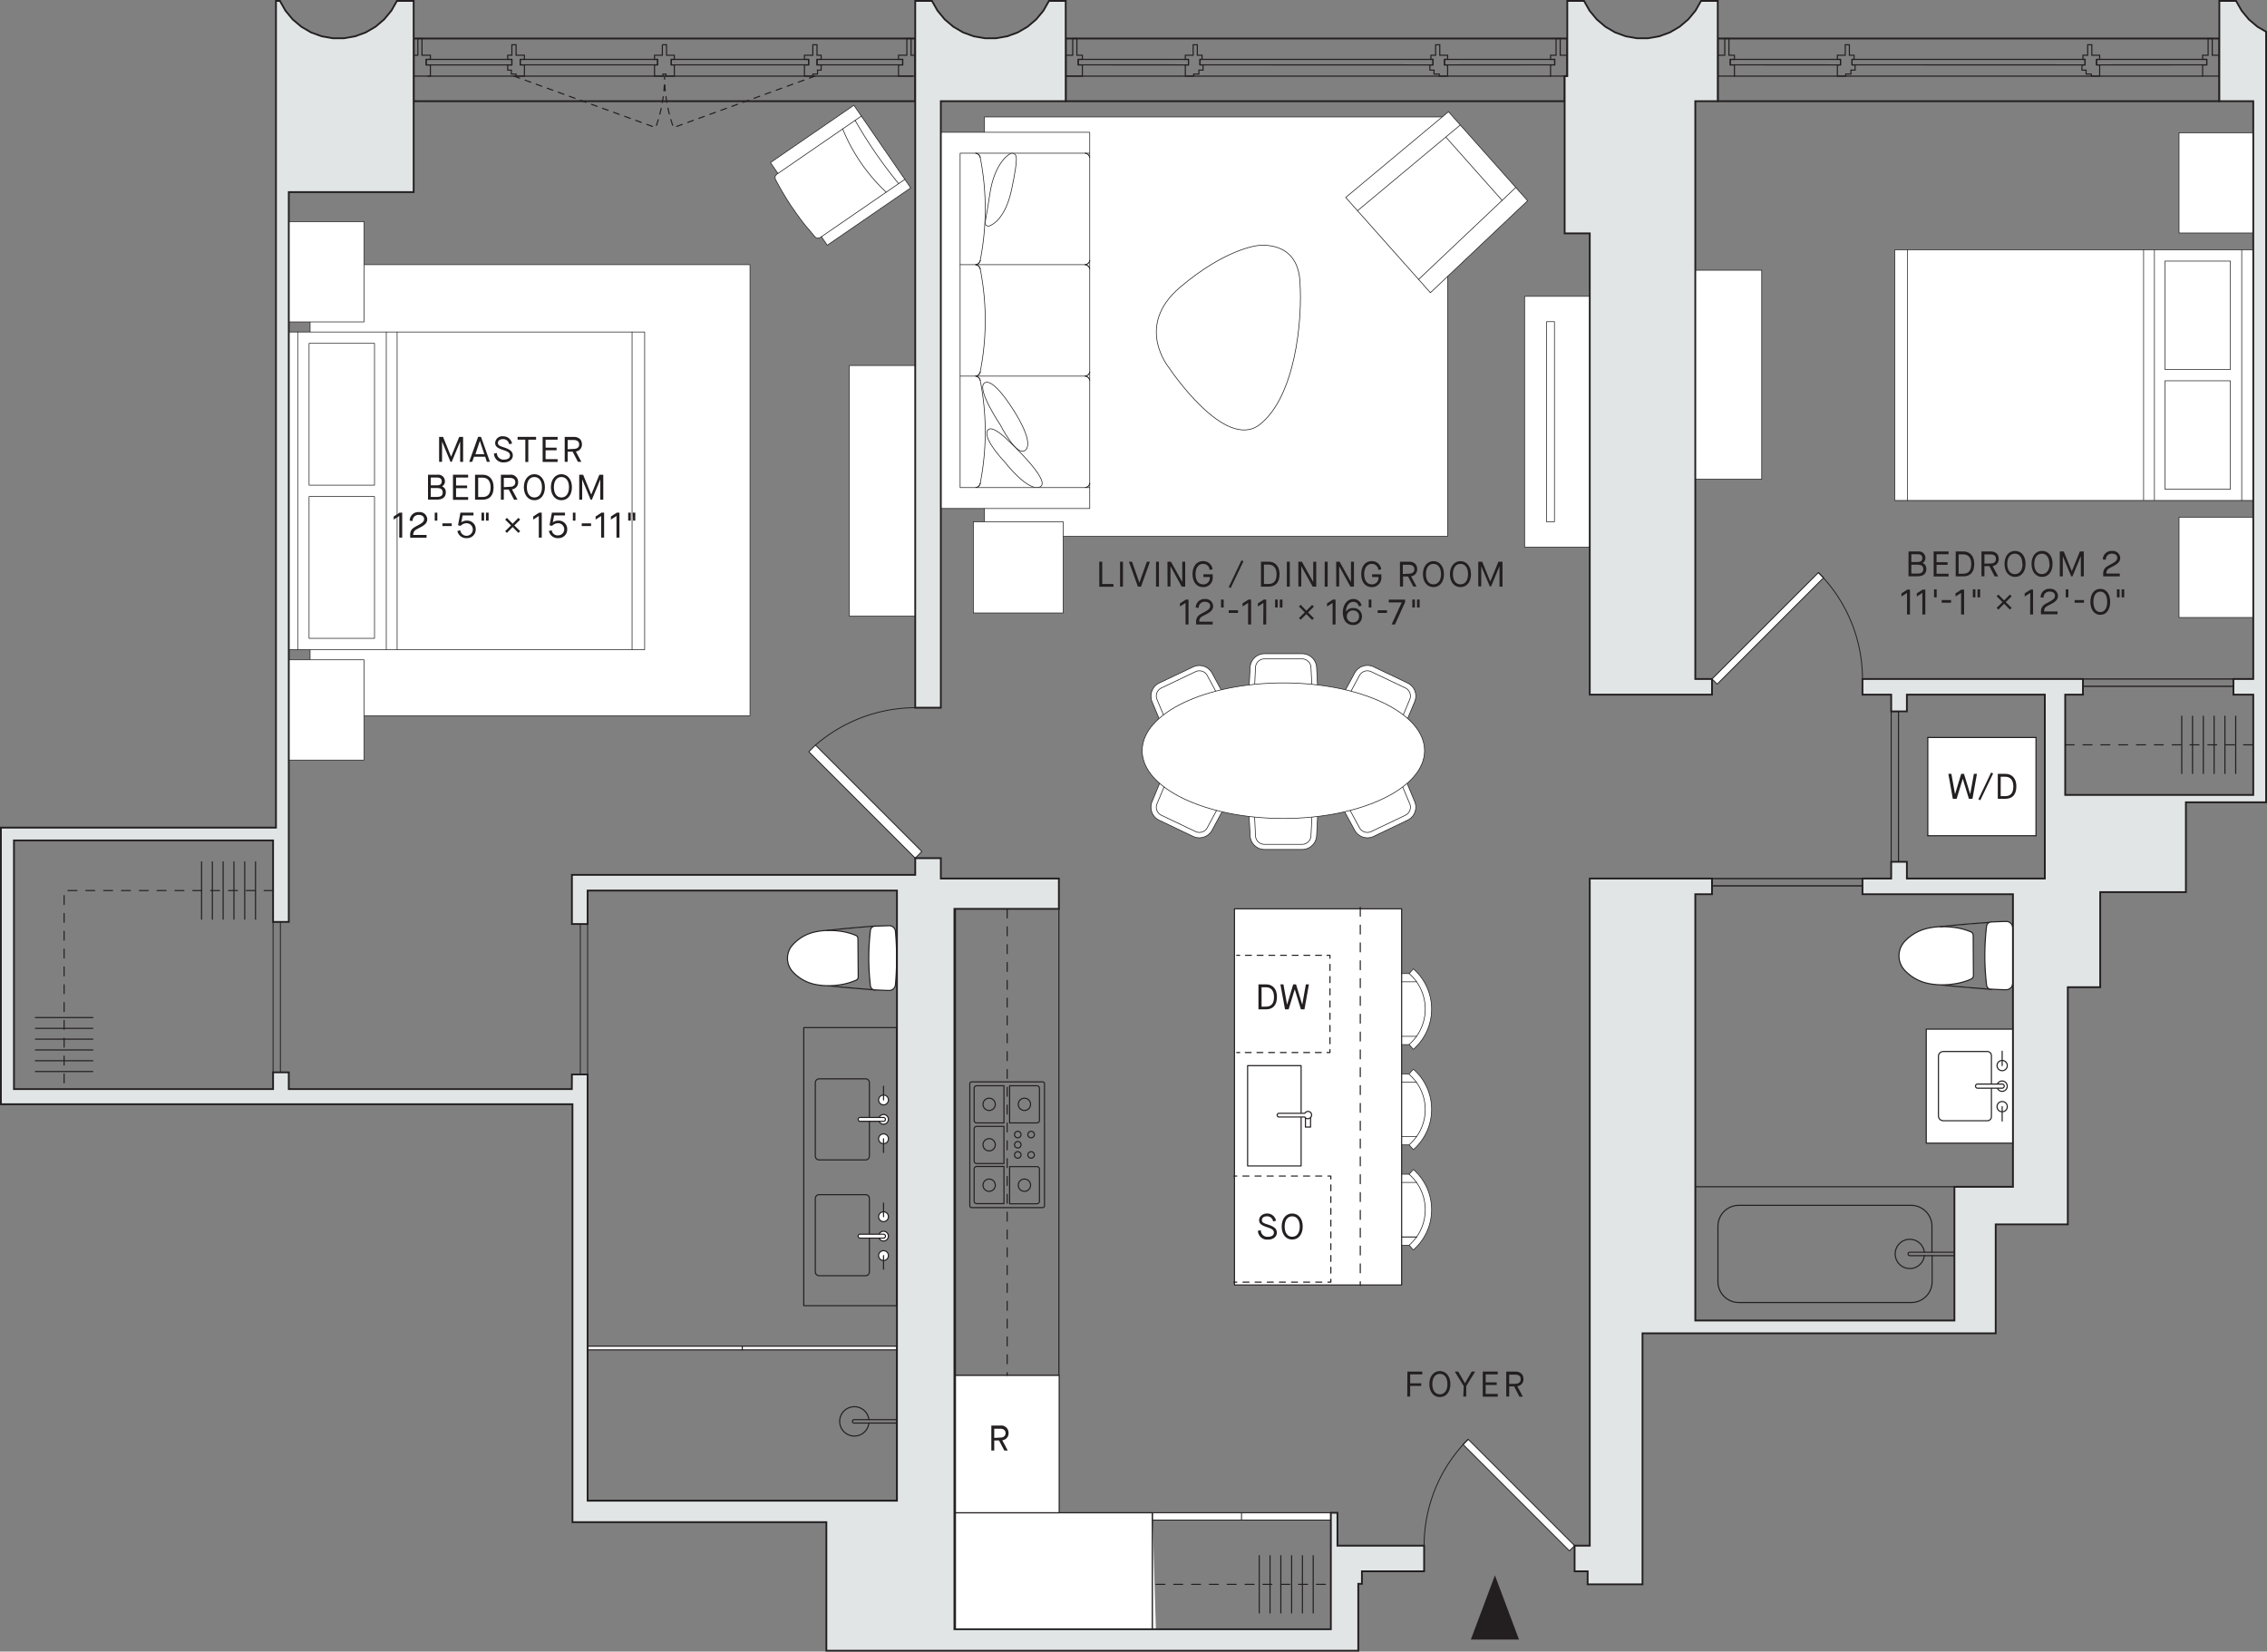 <svg xmlns="http://www.w3.org/2000/svg" viewBox="0 0 508.47 370.48"><rect x="0" y="0" width="508.47" height="370.48" fill="#808080" stroke="none"/><defs><style>.cls-1,.cls-11,.cls-13,.cls-14,.cls-15,.cls-16,.cls-17,.cls-4,.cls-7,.cls-8,.cls-9{fill:none;}.cls-1,.cls-10,.cls-11,.cls-12,.cls-13,.cls-14,.cls-15,.cls-16,.cls-17,.cls-18,.cls-2,.cls-3,.cls-4,.cls-6,.cls-7,.cls-8,.cls-9{stroke:#231f20;}.cls-1,.cls-10,.cls-11,.cls-12,.cls-13,.cls-14,.cls-15,.cls-16,.cls-17,.cls-2,.cls-3,.cls-4,.cls-7,.cls-8{stroke-linecap:round;stroke-linejoin:round;}.cls-1,.cls-12,.cls-13,.cls-14,.cls-15,.cls-16,.cls-17,.cls-8,.cls-9{stroke-width:0.25px;}.cls-1{stroke-dasharray:1.32 1.32;}.cls-10,.cls-12,.cls-2,.cls-3,.cls-5,.cls-6{fill:#fff;}.cls-2{stroke-width:0.15px;}.cls-3,.cls-4,.cls-6{stroke-width:0.15px;}.cls-18,.cls-6,.cls-9{stroke-miterlimit:10;}.cls-18,.cls-7{stroke-width:0.4px;}.cls-10,.cls-11{stroke-width:0.2px;}.cls-13{stroke-dasharray:2 2;}.cls-14{stroke-dasharray:1.31 1.31;}.cls-15{stroke-dasharray:1.37 1.37;}.cls-16{stroke-dasharray:1.36 1.36;}.cls-17{stroke-dasharray:1.32 1.32;}.cls-18{fill:#e1e5e5;}.cls-19{fill:#231f20;}</style></defs><title>Asset 3</title><g id="Layer_2" data-name="Layer 2"><g id="Unit25-33B_Rest"><g id="LWPOLYLINE"><path class="cls-1" d="M182.78,17.08,151.06,28.62a33.92,33.92,0,0,1-2-11.54,33.69,33.69,0,0,1-2,11.54L115.28,17.08"/></g><g id="LWPOLYLINE-2" data-name="LWPOLYLINE"><rect class="cls-2" x="69.55" y="59.37" width="98.67" height="101.18"/></g><g id="LWPOLYLINE-3" data-name="LWPOLYLINE"><rect class="cls-2" x="220.82" y="26.23" width="103.87" height="94.1"/></g><g id="LWPOLYLINE-4" data-name="LWPOLYLINE"><polygon class="cls-3" points="185.55 55.01 184.24 53.1 183.93 53.31 183.37 53.45 182.84 53.2 181.6 51.7 180.58 50.5 179.74 49.42 178.67 47.96 177.73 46.6 177.34 46.05 177.06 45.6 176.69 45.02 176.28 44.37 175.35 42.82 174.52 41.35 173.89 40.17 173.84 39.59 174.17 39.12 174.48 38.91 172.81 36.47 191.52 23.61 204.27 42.15 185.55 55.01"/></g><g id="LINE"><line class="cls-4" x1="193.19" y1="26.04" x2="174.49" y2="38.91"/></g><g id="LINE-2" data-name="LINE"><line class="cls-4" x1="184.24" y1="53.1" x2="202.95" y2="40.23"/></g><g id="ARC"><path class="cls-4" d="M189,28.91a40.2,40.2,0,0,0,9.76,14.19"/></g><g id="ARC-2" data-name="ARC"><path class="cls-4" d="M191.8,27a101.53,101.53,0,0,0,9.76,14.2"/></g><g id="LWPOLYLINE-5" data-name="LWPOLYLINE"><rect class="cls-3" x="190.51" y="81.98" width="15" height="56.25"/></g><g id="LWPOLYLINE-6" data-name="LWPOLYLINE"><rect class="cls-3" x="380.14" y="60.62" width="15" height="46.87"/></g><g id="LWPOLYLINE-7" data-name="LWPOLYLINE"><path class="cls-3" d="M317,262.33a12.7,12.7,0,0,1,1.16,1.16,12,12,0,0,1-1.16,16.9l-.93-1.07h-10.9V263.39h10.9Z"/></g><g id="LWPOLYLINE-8" data-name="LWPOLYLINE"><path class="cls-3" d="M317,239.83a12.7,12.7,0,0,1,1.16,1.16,12,12,0,0,1-1.16,16.9l-.93-1.07h-10.9V240.89h10.9Z"/></g><g id="LWPOLYLINE-9" data-name="LWPOLYLINE"><path class="cls-3" d="M317,235.39a12,12,0,0,0,1.16-16.9,12.7,12.7,0,0,0-1.16-1.16l-.93,1.06h-10.9v15.93h10.9Z"/></g><g id="LWPOLYLINE-10" data-name="LWPOLYLINE"><rect class="cls-3" x="341.95" y="66.48" width="15" height="56.25"/></g><rect class="cls-5" x="432.39" y="165.43" width="24.28" height="22.03"/><g id="LWPOLYLINE-11" data-name="LWPOLYLINE"><line class="cls-4" x1="317.74" y1="265.24" x2="305.16" y2="265.24"/></g><g id="LWPOLYLINE-12" data-name="LWPOLYLINE"><line class="cls-4" x1="317.74" y1="277.47" x2="305.16" y2="277.47"/></g><g id="LWPOLYLINE-13" data-name="LWPOLYLINE"><path class="cls-4" d="M316.06,279.32a10.56,10.56,0,0,0,1-14.9,10,10,0,0,0-1-1"/></g><g id="LWPOLYLINE-14" data-name="LWPOLYLINE"><line class="cls-4" x1="317.74" y1="242.74" x2="305.16" y2="242.74"/></g><g id="LWPOLYLINE-15" data-name="LWPOLYLINE"><line class="cls-4" x1="317.74" y1="254.97" x2="305.16" y2="254.97"/></g><g id="LWPOLYLINE-16" data-name="LWPOLYLINE"><line class="cls-4" x1="317.74" y1="232.47" x2="305.16" y2="232.47"/></g><g id="LWPOLYLINE-17" data-name="LWPOLYLINE"><line class="cls-4" x1="317.74" y1="220.24" x2="305.16" y2="220.24"/></g><g id="LWPOLYLINE-18" data-name="LWPOLYLINE"><path class="cls-4" d="M316.06,218.39a10,10,0,0,1,1,1,10.56,10.56,0,0,1-1,14.9"/></g><g id="LWPOLYLINE-19" data-name="LWPOLYLINE"><line class="cls-4" x1="317.74" y1="277.47" x2="305.16" y2="277.47"/></g><g id="LWPOLYLINE-20" data-name="LWPOLYLINE"><path class="cls-4" d="M316.06,241a11,11,0,0,1,1,1,10.42,10.42,0,0,1-1,14.78"/></g><rect class="cls-3" x="210.67" y="29.68" width="33.75" height="84.38"/><g id="LINE-3" data-name="LINE"><line class="cls-4" x1="215.36" y1="84.37" x2="243.44" y2="84.37"/></g><g id="LWPOLYLINE-21" data-name="LWPOLYLINE"><polyline class="cls-4" points="244.42 34.37 215.35 34.37 215.35 109.37 244.42 109.37"/></g><g id="ARC-3" data-name="ARC"><path class="cls-4" d="M219.85,108.43a59.62,59.62,0,0,0,0-23.13"/></g><g id="ARC-4" data-name="ARC"><path class="cls-4" d="M219.85,85.3a1.22,1.22,0,0,0-1-.93"/></g><g id="ARC-5" data-name="ARC"><path class="cls-4" d="M218.87,109.37a1.24,1.24,0,0,0,1-.94"/></g><g id="ARC-6" data-name="ARC"><path class="cls-4" d="M218.87,84.37a1.24,1.24,0,0,0,1-.94"/></g><g id="ARC-7" data-name="ARC"><path class="cls-4" d="M219.85,35.3a1.22,1.22,0,0,0-1-.93"/></g><g id="ARC-8" data-name="ARC"><path class="cls-4" d="M244.42,85.3a1.22,1.22,0,0,0-1-.93"/></g><g id="ARC-9" data-name="ARC"><path class="cls-4" d="M243.44,84.37a1.24,1.24,0,0,0,1-.94"/></g><g id="ARC-10" data-name="ARC"><path class="cls-4" d="M243.44,109.37a1.24,1.24,0,0,0,1-.94"/></g><g id="ARC-11" data-name="ARC"><path class="cls-4" d="M244.42,35.3a1.22,1.22,0,0,0-1-.93"/></g><g id="LINE-4" data-name="LINE"><line class="cls-4" x1="215.36" y1="59.37" x2="243.44" y2="59.37"/></g><g id="ARC-12" data-name="ARC"><path class="cls-4" d="M219.85,58.43a59.62,59.62,0,0,0,0-23.13"/></g><g id="ARC-13" data-name="ARC"><path class="cls-4" d="M218.87,59.37a1.24,1.24,0,0,0,1-.94"/></g><g id="ARC-14" data-name="ARC"><path class="cls-4" d="M219.85,60.3a1.22,1.22,0,0,0-1-.93"/></g><g id="ARC-15" data-name="ARC"><path class="cls-4" d="M243.44,59.37a1.24,1.24,0,0,0,1-.94"/></g><g id="ARC-16" data-name="ARC"><path class="cls-4" d="M244.42,60.3a1.22,1.22,0,0,0-1-.93"/></g><g id="ARC-17" data-name="ARC"><path class="cls-4" d="M219.85,83.43a59.62,59.62,0,0,0,0-23.13"/></g><g id="ARC-18" data-name="ARC"><path class="cls-4" d="M219.85,85.3a1.22,1.22,0,0,0-1-.93"/></g><g id="ARC-19" data-name="ARC"><path class="cls-4" d="M218.87,109.37a1.24,1.24,0,0,0,1-.94"/></g><g id="ARC-20" data-name="ARC"><path class="cls-4" d="M218.87,84.37a1.24,1.24,0,0,0,1-.94"/></g><g id="ARC-21" data-name="ARC"><path class="cls-4" d="M219.85,35.3a1.22,1.22,0,0,0-1-.93"/></g><g id="ARC-22" data-name="ARC"><path class="cls-4" d="M244.42,85.3a1.22,1.22,0,0,0-1-.93"/></g><g id="ARC-23" data-name="ARC"><path class="cls-4" d="M243.44,84.37a1.24,1.24,0,0,0,1-.94"/></g><g id="ARC-24" data-name="ARC"><path class="cls-4" d="M243.44,109.37a1.24,1.24,0,0,0,1-.94"/></g><g id="ARC-25" data-name="ARC"><path class="cls-4" d="M244.42,35.3a1.22,1.22,0,0,0-1-.93"/></g><g id="ARC-26" data-name="ARC"><path class="cls-4" d="M218.87,59.37a1.24,1.24,0,0,0,1-.94"/></g><g id="ARC-27" data-name="ARC"><path class="cls-4" d="M219.85,60.3a1.22,1.22,0,0,0-1-.93"/></g><g id="ARC-28" data-name="ARC"><path class="cls-4" d="M243.44,59.37a1.24,1.24,0,0,0,1-.94"/></g><g id="ARC-29" data-name="ARC"><path class="cls-4" d="M244.42,60.3a1.22,1.22,0,0,0-1-.93"/></g><path class="cls-6" d="M225.36,103.64s5.28,6.86,7.94,5.56-7.24-10.45-7.24-10.45-3.9-4-4.65-2S225.36,103.64,225.36,103.64Z"/><path class="cls-6" d="M227.11,91.67s-4.37-7.08-6.29-5.77,3.56,9.44,3.56,9.44,3.83,7.58,5.71,5.54S227.11,91.67,227.11,91.67Z"/><path class="cls-6" d="M221.72,50.74s3.62-.74,5.2-8.34,1.11-7.67.31-8S223,36.64,222,43.59,220.46,50.43,221.72,50.74Z"/><rect class="cls-3" x="325.33" y="93.73" width="44.9" height="1.76" transform="translate(442.38 -253.17) rotate(90)"/><g id="LWPOLYLINE-22" data-name="LWPOLYLINE"><rect class="cls-3" x="63.96" y="74.48" width="80.63" height="71.25"/></g><g id="LWPOLYLINE-23" data-name="LWPOLYLINE"><rect class="cls-4" x="69.32" y="111.38" width="14.68" height="31.81"/></g><g id="LINE-5" data-name="LINE"><line class="cls-4" x1="66.77" y1="74.48" x2="66.77" y2="145.73"/></g><g id="LINE-6" data-name="LINE"><line class="cls-4" x1="141.77" y1="74.48" x2="141.77" y2="145.73"/></g><g id="LWPOLYLINE-24" data-name="LWPOLYLINE"><rect class="cls-4" x="69.32" y="77.02" width="14.68" height="31.81"/></g><g id="LWPOLYLINE-25" data-name="LWPOLYLINE"><rect class="cls-3" x="488.74" y="29.77" width="16.88" height="22.5"/></g><g id="LWPOLYLINE-26" data-name="LWPOLYLINE"><rect class="cls-3" x="488.74" y="116.02" width="16.88" height="22.5"/></g><g id="LWPOLYLINE-27" data-name="LWPOLYLINE"><rect class="cls-3" x="424.99" y="56.02" width="80.63" height="56.25"/></g><g id="LINE-7" data-name="LINE"><line class="cls-4" x1="502.8" y1="56.02" x2="502.8" y2="112.27"/></g><g id="LINE-8" data-name="LINE"><line class="cls-4" x1="427.8" y1="56.02" x2="427.8" y2="112.27"/></g><g id="LWPOLYLINE-28" data-name="LWPOLYLINE"><rect class="cls-4" x="485.58" y="85.42" width="14.68" height="24.31"/></g><g id="LWPOLYLINE-29" data-name="LWPOLYLINE"><rect class="cls-4" x="485.58" y="58.57" width="14.68" height="24.31"/></g><g id="LWPOLYLINE-30" data-name="LWPOLYLINE"><rect class="cls-3" x="218.31" y="117.04" width="20.15" height="20.46"/></g><line class="cls-4" x1="86.64" y1="145.73" x2="86.64" y2="74.48"/><line class="cls-4" x1="89.07" y1="145.73" x2="89.07" y2="74.48"/><g id="LWPOLYLINE-31" data-name="LWPOLYLINE"><rect class="cls-3" x="64.77" y="49.71" width="16.88" height="22.5"/></g><g id="LWPOLYLINE-32" data-name="LWPOLYLINE"><rect class="cls-3" x="64.77" y="148" width="16.88" height="22.5"/></g><g id="LWPOLYLINE-33" data-name="LWPOLYLINE"><path class="cls-3" d="M315.36,175.15l-13.92,6.65,2.4,4.43a3.26,3.26,0,0,0,4.26,1.39l7.61-3.64a3.24,3.24,0,0,0,1.59-4.18Z"/></g><g id="LWPOLYLINE-34" data-name="LWPOLYLINE"><path class="cls-3" d="M295.56,182.47H280.14l.25,5a3.23,3.23,0,0,0,3.24,3.08h8.44a3.24,3.24,0,0,0,3.24-3.08Z"/></g><g id="LWPOLYLINE-35" data-name="LWPOLYLINE"><path class="cls-3" d="M260.33,175.15l13.92,6.65-2.39,4.43a3.26,3.26,0,0,1-4.26,1.39L260,184a3.25,3.25,0,0,1-1.6-4.18Z"/></g><g id="LWPOLYLINE-36" data-name="LWPOLYLINE"><path class="cls-3" d="M315.36,162.05l-13.92-6.65,2.4-4.43a3.25,3.25,0,0,1,4.26-1.39l7.61,3.63a3.25,3.25,0,0,1,1.59,4.19Z"/></g><g id="LWPOLYLINE-37" data-name="LWPOLYLINE"><path class="cls-3" d="M295.56,154.73H280.14l.25-5a3.24,3.24,0,0,1,3.24-3.09h8.44a3.25,3.25,0,0,1,3.24,3.09Z"/></g><g id="LWPOLYLINE-38" data-name="LWPOLYLINE"><path class="cls-3" d="M260.33,162.05l13.92-6.65L271.86,151a3.25,3.25,0,0,0-4.26-1.39L260,153.21a3.27,3.27,0,0,0-1.6,4.19Z"/></g><g id="LWPOLYLINE-39" data-name="LWPOLYLINE"><path class="cls-4" d="M302.54,181.27l2.37,4.38a2,2,0,0,0,2.66.87l7.61-3.63a2,2,0,0,0,1-2.62l-1.92-4.59"/></g><g id="LWPOLYLINE-40" data-name="LWPOLYLINE"><path class="cls-4" d="M281.36,182.47l.24,5a2,2,0,0,0,2,1.93h8.44a2,2,0,0,0,2-1.93l.25-5"/></g><g id="LWPOLYLINE-41" data-name="LWPOLYLINE"><path class="cls-4" d="M273.15,181.27l-2.36,4.38a2,2,0,0,1-2.66.87l-7.61-3.63a2,2,0,0,1-1-2.62l1.92-4.59"/></g><g id="LWPOLYLINE-42" data-name="LWPOLYLINE"><path class="cls-4" d="M302.54,155.93l2.37-4.38a2,2,0,0,1,2.66-.87l7.61,3.63a2,2,0,0,1,1,2.62l-1.92,4.59"/></g><g id="LWPOLYLINE-43" data-name="LWPOLYLINE"><path class="cls-4" d="M281.36,154.73l.24-5a2,2,0,0,1,2-1.93h8.44a2,2,0,0,1,2,1.93l.25,5"/></g><g id="LWPOLYLINE-44" data-name="LWPOLYLINE"><path class="cls-4" d="M273.15,155.93l-2.36-4.38a2,2,0,0,0-2.66-.87l-7.61,3.63a2,2,0,0,0-1,2.62l1.92,4.59"/></g><g id="ELLIPSE"><path class="cls-3" d="M256.18,168.39c0,8.4,14.18,15.21,31.67,15.21s31.67-6.81,31.67-15.21-14.18-15.2-31.67-15.2-31.67,6.81-31.67,15.2Z"/></g><path class="cls-6" d="M282,55.1s8.87-1.48,9.55,7.8-1.15,26.2-9,32.33S262.21,82.5,262.21,82.5s-7.8-9.3,2.4-18S282,55.1,282,55.1Z"/><g id="LWPOLYLINE-45" data-name="LWPOLYLINE"><polygon class="cls-3" points="320.83 65.66 342.63 45.03 324.88 25.06 301.83 44.29 320.83 65.66"/></g><g id="LINE-9" data-name="LINE"><line class="cls-4" x1="318.18" y1="62.68" x2="339.98" y2="42.05"/></g><g id="LINE-10" data-name="LINE"><line class="cls-4" x1="336.91" y1="44.95" x2="324.29" y2="30.75"/></g><g id="LINE-11" data-name="LINE"><line class="cls-4" x1="327.52" y1="28.04" x2="304.48" y2="47.27"/></g><line class="cls-4" x1="483.22" y1="56.02" x2="483.22" y2="112.19"/><line class="cls-4" x1="480.79" y1="56.02" x2="480.79" y2="112.19"/><g id="LWPOLYLINE-46" data-name="LWPOLYLINE"><polyline class="cls-7" points="350.94 17.07 350.94 22.7 239.03 22.7 239.03 17.07"/></g><g id="LWPOLYLINE-47" data-name="LWPOLYLINE"><polyline class="cls-7" points="497.78 17.07 497.78 22.7 385.28 22.7 385.28 17.07"/></g><g id="LWPOLYLINE-48" data-name="LWPOLYLINE"><polyline class="cls-7" points="205.28 17.07 205.28 22.7 92.78 22.7 92.78 17.07"/></g><g id="LWPOLYLINE-49" data-name="LWPOLYLINE"><polygon class="cls-8" points="321.42 13.32 269.14 13.32 269.14 14.55 321.4 14.56 321.42 13.32"/></g><g id="LWPOLYLINE-50" data-name="LWPOLYLINE"><polygon class="cls-8" points="348.71 13.32 347.78 13.32 323.99 13.32 323.99 14.56 348.71 14.55 348.71 13.32"/></g><g id="LWPOLYLINE-51" data-name="LWPOLYLINE"><polygon class="cls-8" points="241.83 13.32 242.77 13.32 266.56 13.32 266.56 14.56 241.83 14.55 241.83 13.32"/></g><g id="LWPOLYLINE-52" data-name="LWPOLYLINE"><polygon class="cls-8" points="467.67 13.32 415.39 13.32 415.39 14.55 467.65 14.56 467.67 13.32"/></g><g id="LWPOLYLINE-53" data-name="LWPOLYLINE"><polygon class="cls-8" points="494.96 13.32 494.03 13.32 470.24 13.32 470.24 14.56 494.96 14.55 494.96 13.32"/></g><g id="LWPOLYLINE-54" data-name="LWPOLYLINE"><polygon class="cls-8" points="388.08 13.32 389.02 13.32 412.81 13.32 412.81 14.56 388.08 14.55 388.08 13.32"/></g><g id="LWPOLYLINE-55" data-name="LWPOLYLINE"><polygon class="cls-8" points="114.81 13.32 113.87 13.32 96.53 13.32 95.59 13.32 95.59 14.56 113.87 14.56 114.81 14.56 114.81 13.32"/></g><g id="LWPOLYLINE-56" data-name="LWPOLYLINE"><polygon class="cls-8" points="147.5 13.32 146.8 13.32 116.68 13.32 116.68 14.55 147.49 14.55 147.5 13.32"/></g><g id="LWPOLYLINE-57" data-name="LWPOLYLINE"><polygon class="cls-8" points="181.37 13.32 180.43 13.32 151.25 13.32 150.55 13.32 150.55 14.55 181.37 14.55 181.37 13.32"/></g><g id="LWPOLYLINE-58" data-name="LWPOLYLINE"><polygon class="cls-8" points="202.47 13.32 201.53 13.32 183.25 13.32 183.25 14.55 202.47 14.55 202.47 13.32"/></g><line class="cls-8" x1="389.02" y1="17.08" x2="494.03" y2="17.08"/><line class="cls-8" x1="347.78" y1="17.08" x2="239.03" y2="17.08"/><line class="cls-8" x1="204.69" y1="17.08" x2="95.94" y2="17.08"/><g id="LWPOLYLINE-59" data-name="LWPOLYLINE"><polygon class="cls-9" points="324.69 14.56 323.99 14.56 323.99 13.32 324.69 13.32 324.69 12.39 322.93 12.39 322.93 10.04 322 10.04 322 12.39 320.94 12.39 320.94 13.32 321.41 13.32 321.41 14.56 320.71 14.56 320.71 15.73 321.64 15.73 321.64 16.61 322.82 16.61 322.82 17.07 324.69 17.07 324.69 14.56"/></g><g id="LWPOLYLINE-60" data-name="LWPOLYLINE"><polygon class="cls-9" points="351.53 12.39 349.94 12.39 349.94 8.64 349.01 8.64 349.01 12.39 347.78 12.39 347.78 13.32 348.71 13.32 348.71 14.56 347.78 14.56 347.78 17.07 351.53 17.07 351.53 12.39"/></g><g id="LWPOLYLINE-61" data-name="LWPOLYLINE"><polygon class="cls-9" points="265.86 14.56 266.56 14.56 266.56 13.32 265.86 13.32 265.86 12.39 267.62 12.39 267.62 10.04 268.55 10.04 268.55 12.39 269.61 12.39 269.61 13.32 269.14 13.32 269.14 14.56 269.84 14.56 269.84 15.73 268.9 15.73 268.9 16.61 267.73 16.61 267.73 17.07 265.86 17.07 265.86 14.56"/></g><g id="LWPOLYLINE-62" data-name="LWPOLYLINE"><polygon class="cls-9" points="239.02 12.39 240.6 12.39 240.6 8.64 241.54 8.64 241.54 12.39 242.77 12.39 242.77 13.32 241.83 13.32 241.83 14.56 242.77 14.56 242.77 17.07 239.02 17.07 239.02 12.39"/></g><g id="LWPOLYLINE-63" data-name="LWPOLYLINE"><polygon class="cls-9" points="470.94 14.56 470.24 14.56 470.24 13.32 470.94 13.32 470.94 12.39 469.18 12.39 469.18 10.04 468.25 10.04 468.25 12.39 467.19 12.39 467.19 13.32 467.66 13.32 467.66 14.56 466.96 14.56 466.96 15.73 467.89 15.73 467.89 16.61 469.07 16.61 469.07 17.07 470.94 17.07 470.94 14.56"/></g><g id="LWPOLYLINE-64" data-name="LWPOLYLINE"><polygon class="cls-9" points="497.78 12.39 496.19 12.39 496.19 8.64 495.26 8.64 495.26 12.39 494.03 12.39 494.03 13.32 494.96 13.32 494.96 14.56 494.03 14.56 494.03 17.07 497.78 17.07 497.78 12.39"/></g><g id="LWPOLYLINE-65" data-name="LWPOLYLINE"><polygon class="cls-9" points="412.11 14.56 412.81 14.56 412.81 13.32 412.11 13.32 412.11 12.39 413.87 12.39 413.87 10.04 414.8 10.04 414.8 12.39 415.86 12.39 415.86 13.32 415.39 13.32 415.39 14.56 416.09 14.56 416.09 15.73 415.15 15.73 415.15 16.61 413.98 16.61 413.98 17.07 412.11 17.07 412.11 14.56"/></g><g id="LWPOLYLINE-66" data-name="LWPOLYLINE"><polygon class="cls-9" points="385.27 12.39 386.85 12.39 386.85 8.64 387.79 8.64 387.79 12.39 389.02 12.39 389.02 13.32 388.08 13.32 388.08 14.56 389.02 14.56 389.02 17.07 385.27 17.07 385.27 12.39"/></g><g id="LWPOLYLINE-67" data-name="LWPOLYLINE"><polyline class="cls-9" points="148.56 10.04 149.5 10.04 149.5 12.39 151.25 12.39 151.25 13.32 150.55 13.32 150.55 14.56 151.25 14.56 151.25 17.07 149.38 17.07 149.38 16.61 148.68 16.61 148.68 17.07 146.8 17.07 146.8 14.56 147.49 14.55 147.5 13.32 146.8 13.32 146.8 12.39 148.56 12.39 148.56 10.04"/></g><g id="LWPOLYLINE-68" data-name="LWPOLYLINE"><polygon class="cls-9" points="180.43 14.56 181.37 14.56 181.37 13.32 180.43 13.32 180.43 12.39 182.31 12.39 182.31 10.04 183.25 10.04 183.25 12.39 184.18 12.39 184.18 13.32 183.25 13.32 183.25 14.56 184.18 14.56 184.18 15.73 183.36 15.73 183.36 16.61 182.31 16.61 182.31 17.07 180.43 17.07 180.43 14.56"/></g><g id="LWPOLYLINE-69" data-name="LWPOLYLINE"><polygon class="cls-9" points="205.28 12.39 204.34 12.39 204.34 8.64 203.4 8.64 203.4 12.39 201.53 12.39 201.53 13.32 202.47 13.32 202.47 14.56 201.53 14.56 201.53 17.07 205.28 17.07 205.28 12.39"/></g><g id="LWPOLYLINE-70" data-name="LWPOLYLINE"><polygon class="cls-9" points="96.53 14.56 95.59 14.56 95.59 13.32 96.53 13.32 96.53 12.39 94.65 12.39 94.65 8.64 93.72 8.64 93.72 12.39 92.78 12.39 92.78 17.07 96.53 17.07 96.53 14.56"/></g><g id="LWPOLYLINE-71" data-name="LWPOLYLINE"><polygon class="cls-9" points="117.62 14.56 116.68 14.56 116.68 13.32 117.62 13.32 117.62 12.39 115.75 12.39 115.75 10.04 114.81 10.04 114.81 12.39 113.87 12.39 113.87 13.32 114.81 13.32 114.81 14.56 113.87 14.56 113.87 15.73 114.69 15.73 114.69 16.61 115.75 16.61 115.75 17.07 117.62 17.07 117.62 14.56"/></g><g id="LWPOLYLINE-72" data-name="LWPOLYLINE"><polyline class="cls-7" points="351.53 17.07 351.53 8.64 239.03 8.64 239.03 17.07"/></g><g id="LWPOLYLINE-73" data-name="LWPOLYLINE"><polyline class="cls-7" points="497.78 17.07 497.78 8.64 385.28 8.64 385.28 17.07"/></g><g id="LWPOLYLINE-74" data-name="LWPOLYLINE"><polyline class="cls-7" points="205.28 17.07 205.28 8.64 92.78 8.64 92.78 17.07"/></g><g id="LWPOLYLINE-75" data-name="LWPOLYLINE"><rect class="cls-10" x="193.04" y="162.95" width="2.11" height="33.75" transform="translate(-70.31 189.91) rotate(-45)"/></g><g id="LWPOLYLINE-76" data-name="LWPOLYLINE"><rect class="cls-10" x="379.63" y="140.14" width="33.75" height="1.64" transform="translate(16.46 321.65) rotate(-45)"/></g><g id="LWPOLYLINE-77" data-name="LWPOLYLINE"><rect class="cls-11" x="467.19" y="152.31" width="33.75" height="1.64"/></g><g id="LWPOLYLINE-78" data-name="LWPOLYLINE"><rect class="cls-11" x="424.18" y="159.58" width="1.64" height="33.75"/></g><g id="LWPOLYLINE-79" data-name="LWPOLYLINE"><rect class="cls-11" x="383.99" y="197.08" width="33.75" height="1.64"/></g><g id="LWPOLYLINE-80" data-name="LWPOLYLINE"><rect class="cls-11" x="61.25" y="206.8" width="1.64" height="33.75"/></g><g id="LWPOLYLINE-81" data-name="LWPOLYLINE"><rect class="cls-11" x="130.16" y="207.27" width="1.64" height="33.75"/></g><g id="LWPOLYLINE-82" data-name="LWPOLYLINE"><rect class="cls-10" x="339.84" y="318.5" width="1.64" height="33.75" transform="translate(-137.37 339.11) rotate(-45)"/></g><g id="LWPOLYLINE-83" data-name="LWPOLYLINE"><rect class="cls-11" x="467.19" y="152.31" width="33.75" height="1.64"/></g><g id="LWPOLYLINE-84" data-name="LWPOLYLINE"><rect class="cls-11" x="424.18" y="159.58" width="1.64" height="33.75"/></g><g id="LWPOLYLINE-85" data-name="LWPOLYLINE"><rect class="cls-11" x="383.99" y="197.08" width="33.75" height="1.64"/></g><g id="ARC-30" data-name="ARC"><path class="cls-11" d="M205.28,158.75a34.33,34.33,0,0,0-22.38,8.4"/></g><g id="ARC-31" data-name="ARC"><path class="cls-11" d="M417.74,152.31a33.77,33.77,0,0,0-9.89-23.87"/></g><g id="ARC-32" data-name="ARC"><path class="cls-11" d="M329.3,322.86a33.73,33.73,0,0,0-9.88,23.86"/></g><g id="LWPOLYLINE-86" data-name="LWPOLYLINE"><rect class="cls-8" x="131.8" y="302.54" width="69.37" height="34.1"/></g><g id="LWPOLYLINE-87" data-name="LWPOLYLINE"><rect class="cls-8" x="131.8" y="302.54" width="69.37" height="34.1"/></g><g id="LWPOLYLINE-88" data-name="LWPOLYLINE"><rect class="cls-12" x="131.8" y="301.97" width="34.69" height="0.83"/></g><g id="ARC-33" data-name="ARC"><path class="cls-8" d="M194.89,319.23a3.29,3.29,0,1,1,0-.78"/></g><g id="LWPOLYLINE-89" data-name="LWPOLYLINE"><path class="cls-8" d="M191.64,318.45h10.17v.77H191.64a.39.39,0,1,1,0-.77Z"/></g><g id="LWPOLYLINE-90" data-name="LWPOLYLINE"><rect class="cls-12" x="166.49" y="301.97" width="34.69" height="0.83"/></g><g id="LWPOLYLINE-91" data-name="LWPOLYLINE"><rect class="cls-8" x="380.24" y="266.21" width="58.29" height="30.01"/></g><g id="LWPOLYLINE-92" data-name="LWPOLYLINE"><path class="cls-8" d="M433.32,280.89v-5.82a4.68,4.68,0,0,0-4.68-4.69H390a4.69,4.69,0,0,0-4.68,4.69v12.42a4.69,4.69,0,0,0,4.68,4.69h38.68a4.68,4.68,0,0,0,4.68-4.69v-5.82"/></g><g id="ARC-34" data-name="ARC"><path class="cls-8" d="M431.61,280.88a3.28,3.28,0,1,0-2.85,3.65,3.25,3.25,0,0,0,2.85-2.86"/></g><g id="LWPOLYLINE-93" data-name="LWPOLYLINE"><path class="cls-8" d="M428.36,281.67h10.16v-.78H428.36a.38.38,0,0,0-.39.39A.39.39,0,0,0,428.36,281.67Z"/></g><g id="LINE-16" data-name="LINE"><line class="cls-12" x1="456.66" y1="187.47" x2="456.66" y2="165.43"/></g><g id="LINE-17" data-name="LINE"><line class="cls-12" x1="456.66" y1="165.43" x2="432.39" y2="165.43"/></g><g id="LINE-18" data-name="LINE"><line class="cls-12" x1="432.39" y1="165.43" x2="432.39" y2="187.47"/></g><g id="LINE-19" data-name="LINE"><line class="cls-12" x1="432.39" y1="187.47" x2="456.66" y2="187.47"/></g><g id="LWPOLYLINE-94" data-name="LWPOLYLINE"><rect class="cls-8" x="214.3" y="203.86" width="23.2" height="104.66"/></g><g id="LWPOLYLINE-95" data-name="LWPOLYLINE"><rect class="cls-12" x="214.3" y="339.34" width="44.18" height="26.13"/></g><g id="LWPOLYLINE-96" data-name="LWPOLYLINE"><polyline class="cls-10" points="258.48 340.53 258.48 339.34 298.37 339.34"/></g><g id="LWPOLYLINE-97" data-name="LWPOLYLINE"><rect class="cls-12" x="214.3" y="308.52" width="23.27" height="30.82"/></g><g id="LWPOLYLINE-98" data-name="LWPOLYLINE"><rect class="cls-12" x="276.88" y="203.86" width="37.5" height="84.38"/></g><g id="LWPOLYLINE-99" data-name="LWPOLYLINE"><polyline class="cls-8" points="291.83 239.04 279.83 239.04 279.83 261.54 291.83 261.54 291.83 239.04"/></g><rect class="cls-12" x="292" y="250.87" width="2.74" height="1.15" transform="translate(41.93 544.82) rotate(-90)"/><path class="cls-12" d="M292.91,249.47a.72.72,0,0,0-.26.26h-5.78a.41.41,0,0,0-.41.42.41.41,0,0,0,.41.41h5.78a.79.79,0,0,0,1.09.27.8.8,0,1,0-.83-1.36Z"/><g id="CIRCLE"><path class="cls-8" d="M230.54,259.07a.73.73,0,1,1,.73.73.73.73,0,0,1-.73-.73Z"/></g><g id="CIRCLE-2" data-name="CIRCLE"><path class="cls-8" d="M230.54,254.51a.73.73,0,1,1,.73.72.73.73,0,0,1-.73-.72Z"/></g><g id="CIRCLE-3" data-name="CIRCLE"><path class="cls-8" d="M227.55,254.51a.73.73,0,1,1,.73.72.72.72,0,0,1-.73-.72Z"/></g><g id="CIRCLE-4" data-name="CIRCLE"><path class="cls-8" d="M227.55,256.79a.73.73,0,1,1,.73.73.73.73,0,0,1-.73-.73Z"/></g><g id="CIRCLE-5" data-name="CIRCLE"><path class="cls-8" d="M227.55,259.07a.73.73,0,1,1,.73.73.72.72,0,0,1-.73-.73Z"/></g><g id="LWPOLYLINE-100" data-name="LWPOLYLINE"><rect class="cls-8" x="217.52" y="242.69" width="16.75" height="28.2" rx="0.39"/></g><circle class="cls-8" cx="221.86" cy="247.72" r="1.38"/><path class="cls-8" d="M225.18,251.89h-6.11a.58.58,0,0,1-.58-.59v-7.16a.58.58,0,0,1,.58-.59h6.11a0,0,0,0,1,0,0v8.24A0,0,0,0,1,225.18,251.89Z"/><circle class="cls-8" cx="221.86" cy="256.79" r="1.38"/><path class="cls-8" d="M225.18,261h-6.11a.58.58,0,0,1-.58-.59v-7.16a.58.58,0,0,1,.58-.59h6.11a0,0,0,0,1,0,0v8.24A0,0,0,0,1,225.18,261Z"/><circle class="cls-8" cx="221.86" cy="265.86" r="1.38"/><path class="cls-8" d="M225.18,270h-6.11a.58.58,0,0,1-.58-.59v-7.16a.58.58,0,0,1,.58-.59h6.11a0,0,0,0,1,0,.05V270A0,0,0,0,1,225.18,270Z"/><circle class="cls-8" cx="229.77" cy="265.86" r="1.38"/><path class="cls-8" d="M226.45,261.69h6.11a.58.58,0,0,1,.58.59v7.16a.58.58,0,0,1-.58.59h-6.11a0,0,0,0,1,0,0v-8.24A0,0,0,0,1,226.45,261.69Z"/><circle class="cls-8" cx="229.77" cy="247.72" r="1.38"/><path class="cls-8" d="M226.45,243.55h6.11a.58.58,0,0,1,.58.59v7.16a.58.58,0,0,1-.58.59h-6.11a0,0,0,0,1,0,0V243.6A0,0,0,0,1,226.45,243.55Z"/><rect class="cls-10" x="258.45" y="339.34" width="40.02" height="1.64"/><polyline class="cls-12" points="259.3 366.86 258.48 366.86 258.48 339.34"/><line class="cls-11" x1="278.46" y1="340.98" x2="278.46" y2="339.34"/><g id="LWPOLYLINE-101" data-name="LWPOLYLINE"><line class="cls-13" x1="463.21" y1="167.08" x2="505.39" y2="167.08"/></g><g id="LWPOLYLINE-102" data-name="LWPOLYLINE"><polyline class="cls-13" points="61.25 199.77 14.38 199.77 14.38 244.3"/></g><g id="LWPOLYLINE-103" data-name="LWPOLYLINE"><line class="cls-13" x1="305.1" y1="203.52" x2="305.1" y2="288.36"/></g><g id="LWPOLYLINE-104" data-name="LWPOLYLINE"><line class="cls-13" x1="225.9" y1="203.91" x2="225.9" y2="308.52"/></g><line class="cls-8" x1="277.39" y1="214.29" x2="278.06" y2="214.29"/><line class="cls-14" x1="279.36" y1="214.29" x2="296.99" y2="214.29"/><polyline class="cls-8" points="297.64 214.29 298.3 214.29 298.3 214.95"/><line class="cls-15" x1="298.3" y1="216.32" x2="298.3" y2="234.75"/><polyline class="cls-8" points="298.3 235.44 298.3 236.1 297.64 236.1"/><line class="cls-14" x1="296.34" y1="236.1" x2="278.71" y2="236.1"/><line class="cls-8" x1="278.06" y1="236.1" x2="277.39" y2="236.1"/><line class="cls-8" x1="276.75" y1="263.81" x2="277.41" y2="263.81"/><line class="cls-16" x1="278.77" y1="263.81" x2="297.16" y2="263.81"/><polyline class="cls-8" points="297.84 263.81 298.5 263.81 298.5 264.47"/><line class="cls-17" x1="298.5" y1="265.79" x2="298.5" y2="286.29"/><polyline class="cls-8" points="298.5 286.95 298.5 287.61 297.84 287.61"/><line class="cls-16" x1="296.47" y1="287.61" x2="278.09" y2="287.61"/><line class="cls-8" x1="277.41" y1="287.61" x2="276.75" y2="287.61"/><g id="LINE-20" data-name="LINE"><line class="cls-9" x1="501.45" y1="160.55" x2="501.45" y2="173.6"/></g><g id="LINE-21" data-name="LINE"><line class="cls-9" x1="499.03" y1="160.55" x2="499.03" y2="173.6"/></g><g id="LINE-22" data-name="LINE"><line class="cls-9" x1="496.61" y1="160.55" x2="496.61" y2="173.6"/></g><g id="LINE-23" data-name="LINE"><line class="cls-9" x1="494.19" y1="160.55" x2="494.19" y2="173.6"/></g><g id="LINE-24" data-name="LINE"><line class="cls-9" x1="491.77" y1="160.55" x2="491.77" y2="173.6"/></g><g id="LINE-25" data-name="LINE"><line class="cls-9" x1="489.35" y1="173.6" x2="489.35" y2="160.55"/></g><g id="LINE-26" data-name="LINE"><line class="cls-9" x1="57.31" y1="193.24" x2="57.31" y2="206.3"/></g><g id="LINE-27" data-name="LINE"><line class="cls-9" x1="54.89" y1="193.24" x2="54.89" y2="206.3"/></g><g id="LINE-28" data-name="LINE"><line class="cls-9" x1="52.47" y1="193.24" x2="52.47" y2="206.3"/></g><g id="LINE-29" data-name="LINE"><line class="cls-9" x1="50.05" y1="193.24" x2="50.05" y2="206.3"/></g><g id="LINE-30" data-name="LINE"><line class="cls-9" x1="47.63" y1="193.24" x2="47.63" y2="206.3"/></g><g id="LINE-31" data-name="LINE"><line class="cls-9" x1="45.21" y1="206.3" x2="45.21" y2="193.24"/></g><g id="LINE-32" data-name="LINE"><line class="cls-9" x1="7.85" y1="240.36" x2="20.91" y2="240.36"/></g><g id="LINE-33" data-name="LINE"><line class="cls-9" x1="7.85" y1="237.94" x2="20.91" y2="237.94"/></g><g id="LINE-34" data-name="LINE"><line class="cls-9" x1="7.85" y1="235.52" x2="20.91" y2="235.52"/></g><g id="LINE-35" data-name="LINE"><line class="cls-9" x1="7.85" y1="233.1" x2="20.91" y2="233.1"/></g><g id="LINE-36" data-name="LINE"><line class="cls-9" x1="7.85" y1="230.68" x2="20.91" y2="230.68"/></g><g id="LINE-37" data-name="LINE"><line class="cls-9" x1="20.91" y1="228.26" x2="7.85" y2="228.26"/></g><g id="LWPOLYLINE-105" data-name="LWPOLYLINE"><line class="cls-13" x1="259.27" y1="355.4" x2="299.98" y2="355.4"/></g><g id="LINE-38" data-name="LINE"><line class="cls-9" x1="294.54" y1="348.87" x2="294.54" y2="361.92"/></g><g id="LINE-39" data-name="LINE"><line class="cls-9" x1="292.12" y1="348.87" x2="292.12" y2="361.92"/></g><g id="LINE-40" data-name="LINE"><line class="cls-9" x1="289.7" y1="348.87" x2="289.7" y2="361.92"/></g><g id="LINE-41" data-name="LINE"><line class="cls-9" x1="287.28" y1="348.87" x2="287.28" y2="361.92"/></g><g id="LINE-42" data-name="LINE"><line class="cls-9" x1="284.86" y1="348.87" x2="284.86" y2="361.92"/></g><g id="LINE-43" data-name="LINE"><line class="cls-9" x1="282.44" y1="361.92" x2="282.44" y2="348.87"/></g><g id="ARC-35" data-name="ARC"><path class="cls-12" d="M185.55,221.12c3,.32,10.81.94,10.81.94"/></g><g id="ARC-36" data-name="ARC"><path class="cls-12" d="M192.43,210.55a.8.8,0,0,0-.48-.73c-.33-.13-.66-.26-1-.37a14.19,14.19,0,0,0-2.75-.6c-.49-.06-1-.1-1.49-.12a14.6,14.6,0,0,0-3.9.32,9.41,9.41,0,0,0-5,2.88,4.47,4.47,0,0,0,.06,6.12,9.4,9.4,0,0,0,5,2.78,14.66,14.66,0,0,0,3.91.25c.5,0,1-.09,1.49-.15a14.4,14.4,0,0,0,2.74-.66c.33-.12.66-.25,1-.39a.8.8,0,0,0,.48-.73Z"/></g><g id="ARC-37" data-name="ARC"><path class="cls-12" d="M185.43,208.72c3-.39,10.93-1,10.93-1"/></g><g id="ARC-38" data-name="ARC"><path class="cls-12" d="M196.23,222.05a1,1,0,0,1-1-.9,52.72,52.72,0,0,1,0-12.47,1,1,0,0,1,1-.91h0c1.07-.05,2.15-.09,3.22-.12a1.38,1.38,0,0,1,1.39,1.26c.18,2,.26,4,.26,6s-.08,4-.26,6a1.38,1.38,0,0,1-1.39,1.26c-1.07,0-2.15-.07-3.22-.12Z"/></g><g id="LWPOLYLINE-106" data-name="LWPOLYLINE"><path class="cls-8" d="M195,250.66v-7.79a.87.87,0,0,0-.87-.87h-10.4a.87.87,0,0,0-.86.87v16.46a.86.86,0,0,0,.86.86h10.4a.86.86,0,0,0,.87-.86v-8.67Z"/></g><g id="ARC-39" data-name="ARC"><path class="cls-12" d="M197.17,251.53a1.09,1.09,0,1,0,0-.87Z"/></g><g id="ARC-40" data-name="ARC"><path class="cls-12" d="M198.39,256.53a1.1,1.1,0,1,0-.44,0Z"/></g><g id="ARC-41" data-name="ARC"><path class="cls-12" d="M198.39,245.66a1.1,1.1,0,1,1-.44,0Z"/></g><g id="LINE-44" data-name="LINE"><path class="cls-12" d="M192.92,251.53h5.25a.43.43,0,0,0,.43-.43.44.44,0,0,0-.43-.44h-5.25a.44.44,0,0,0-.43.44A.43.43,0,0,0,192.92,251.53Z"/></g><line class="cls-12" x1="198.17" y1="255.45" x2="198.17" y2="258.52"/><line class="cls-12" x1="198.17" y1="243.67" x2="198.17" y2="246.74"/><g id="LWPOLYLINE-107" data-name="LWPOLYLINE"><path class="cls-8" d="M195,276.64v-7.8a.86.86,0,0,0-.87-.86h-10.4a.86.86,0,0,0-.86.86V285.3a.87.87,0,0,0,.86.87h10.4a.87.87,0,0,0,.87-.87v-8.66Z"/></g><g id="LWPOLYLINE-108" data-name="LWPOLYLINE"><rect class="cls-8" x="180.28" y="230.51" width="20.79" height="62.38"/></g><g id="ARC-42" data-name="ARC"><path class="cls-12" d="M197.17,277.73a1.09,1.09,0,1,0,0-.88Z"/></g><g id="ARC-43" data-name="ARC"><path class="cls-12" d="M198.39,282.73a1.1,1.1,0,1,0-.44,0Z"/></g><g id="ARC-44" data-name="ARC"><path class="cls-12" d="M198.39,271.85a1.1,1.1,0,1,1-.44,0Z"/></g><g id="LINE-45" data-name="LINE"><path class="cls-12" d="M192.92,277.73h5.25a.44.44,0,0,0,0-.88h-5.25a.44.44,0,0,0,0,.88Z"/></g><line class="cls-12" x1="198.17" y1="281.65" x2="198.17" y2="284.72"/><line class="cls-12" x1="198.17" y1="269.86" x2="198.17" y2="272.93"/><g id="LWPOLYLINE-109" data-name="LWPOLYLINE"><rect class="cls-12" x="432.04" y="230.85" width="19.64" height="25.58"/></g><g id="LWPOLYLINE-110" data-name="LWPOLYLINE"><path class="cls-12" d="M435.87,235.87a1.09,1.09,0,0,0-1.09,1.1v13.34a1.09,1.09,0,0,0,1.09,1.09h9.87a.91.91,0,0,0,.92-.91v-13.7a.92.92,0,0,0-.92-.92Z"/></g><g id="ARC-45" data-name="ARC"><path class="cls-12" d="M435.31,220.94c3.13.35,11.4,1,11.4,1"/></g><g id="ARC-46" data-name="ARC"><path class="cls-12" d="M442.57,209.8a.82.82,0,0,0-.51-.76c-.35-.15-.7-.28-1.05-.4a14.29,14.29,0,0,0-2.9-.63c-.52-.06-1.05-.11-1.58-.13a15.34,15.34,0,0,0-4.11.34,10,10,0,0,0-5.25,3,4.74,4.74,0,0,0,.06,6.46,10,10,0,0,0,5.31,2.94,15.37,15.37,0,0,0,4.12.26c.53,0,1-.09,1.57-.16a15,15,0,0,0,2.89-.7c.35-.12.7-.26,1-.41a.85.85,0,0,0,.5-.77Z"/></g><g id="ARC-47" data-name="ARC"><path class="cls-12" d="M435.18,207.87c3.13-.41,11.53-1,11.53-1"/></g><g id="ARC-48" data-name="ARC"><path class="cls-12" d="M446.57,221.93a1.09,1.09,0,0,1-1-1,55.7,55.7,0,0,1,0-13.16,1.09,1.09,0,0,1,1-.95h0c1.13-.05,2.26-.1,3.38-.12a1.45,1.45,0,0,1,1.48,1.32q.27,3.17.27,6.33c0,2.11-.09,4.23-.27,6.33a1.46,1.46,0,0,1-1.48,1.33c-1.12,0-2.25-.07-3.38-.13Z"/></g><g id="ARC-49" data-name="ARC"><path class="cls-12" d="M448,244.1a1.15,1.15,0,0,0,2.21-.46,1.17,1.17,0,0,0-.7-1.06,1.15,1.15,0,0,0-1.51.6Z"/></g><g id="ARC-50" data-name="ARC"><path class="cls-12" d="M449.3,249.37a1.15,1.15,0,1,0-.46,0Z"/></g><g id="ARC-51" data-name="ARC"><path class="cls-12" d="M449.3,237.9a1.15,1.15,0,1,1-.46,0Z"/></g><g id="LINE-46" data-name="LINE"><path class="cls-12" d="M443.55,244.1h5.52a.46.46,0,0,0,.46-.46.45.45,0,0,0-.46-.46h-5.52a.45.45,0,0,0-.46.46A.46.46,0,0,0,443.55,244.1Z"/></g><line class="cls-12" x1="449.07" y1="248.23" x2="449.07" y2="251.47"/><line class="cls-12" x1="449.07" y1="235.81" x2="449.07" y2="239.04"/><g id="LWPOLYLINE-111" data-name="LWPOLYLINE"><polygon class="cls-18" points="359.57 355.39 368.4 355.39 368.4 299.09 447.62 299.09 447.62 274.65 463.79 274.65 463.79 221.45 471.06 221.45 471.06 200.12 490.28 200.12 490.28 179.97 508.27 179.97 508.27 7.12 506.32 5.99 504.39 4.35 502.78 2.4 501.53 0.2 497.78 0.2 497.78 22.7 505.39 22.7 505.39 152.31 500.94 152.31 500.94 155.82 505.39 155.82 505.39 178.32 463.21 178.32 463.21 155.82 467.19 155.82 467.19 152.31 417.74 152.31 417.74 155.82 424.18 155.82 424.18 159.57 427.7 159.57 427.7 155.82 458.64 155.82 458.64 197.07 427.7 197.07 427.7 193.32 424.18 193.32 424.18 197.07 417.74 197.07 417.74 200.59 451.49 200.59 451.49 266.22 438.36 266.22 438.36 296.22 380.24 296.22 380.24 200.59 383.99 200.59 383.99 197.07 356.57 197.07 356.57 346.72 353.17 346.72 353.17 352.47 356.1 352.47 356.1 355.39 359.57 355.39"/></g><g id="LWPOLYLINE-112" data-name="LWPOLYLINE"><polygon class="cls-18" points="211.02 158.75 211.02 22.7 239.03 22.7 239.03 0.2 235.28 0.2 234.03 2.4 232.41 4.35 230.48 5.99 228.29 7.27 225.91 8.14 223.42 8.58 220.89 8.58 218.39 8.14 216.01 7.27 213.82 5.99 211.89 4.35 210.28 2.4 209.03 0.2 205.28 0.2 205.28 158.75 211.02 158.75"/></g><g id="LWPOLYLINE-113" data-name="LWPOLYLINE"><polygon class="cls-18" points="356.57 155.82 383.99 155.82 383.99 152.31 380.24 152.31 380.24 22.7 385.28 22.7 385.28 0.2 381.53 0.2 380.28 2.4 378.66 4.35 376.73 5.99 374.54 7.27 372.16 8.14 369.67 8.58 367.14 8.58 364.64 8.14 362.26 7.27 360.07 5.99 358.14 4.35 356.53 2.4 355.28 0.2 351.53 0.2 351.53 17.07 350.94 17.07 350.94 52.35 356.57 52.35 356.57 92.22 356.57 155.82"/></g><polygon class="cls-18" points="299.98 346.72 299.98 339.34 298.5 339.34 298.5 365.47 214.07 365.47 214.07 203.87 237.5 203.87 237.5 197.07 211.02 197.07 211.02 192.5 205.28 192.5 205.28 196.25 128.28 196.25 128.28 207.27 131.8 207.27 131.8 199.77 201.18 199.77 201.18 336.64 131.8 336.64 131.8 241.02 128.28 241.02 128.26 244.3 64.77 244.3 64.77 240.55 61.25 240.55 61.25 244.3 3.13 244.3 3.13 188.52 61.25 188.52 61.25 206.8 64.77 206.8 64.77 43.09 92.78 43.09 92.78 0.2 89.03 0.2 87.78 2.4 86.16 4.35 84.23 5.99 82.04 7.27 79.66 8.14 77.17 8.58 74.64 8.58 72.14 8.14 69.76 7.27 67.58 5.99 65.64 4.35 64.03 2.4 62.78 0.2 61.9 0.2 61.9 185.65 0.2 185.65 0.2 247.7 128.4 247.7 128.4 341.45 185.35 341.45 185.35 367.59 185.35 370.28 213.6 370.28 304.65 370.28 304.65 355.28 305.47 355.28 305.47 352.47 319.42 352.47 319.42 346.72 299.98 346.72"/><path class="cls-19" d="M98.49,98h.88l1.81,4.45h0L103,98h.87v5.6h-.66V99.05h0l-1.89,4.54h-.28l-1.89-4.54h0v4.54h-.66Z"/><path class="cls-19" d="M108.83,102.46h-2.52l-.39,1.13h-.68l2-5.6h.64l2,5.6h-.68Zm-.2-.57-1-3h0l-1,3Z"/><path class="cls-19" d="M110.79,101.74l.66-.12a1.46,1.46,0,0,0,1.65,1.47c.78,0,1.29-.36,1.29-.91s-.38-.88-1.54-1.24c-1.34-.44-1.79-.83-1.79-1.59a1.59,1.59,0,0,1,1.79-1.48,2,2,0,0,1,2,1.63l-.65.14a1.35,1.35,0,0,0-1.39-1.14c-.68,0-1.13.33-1.13.85s.32.67,1.34,1c1.46.47,2,1,2,1.84s-.8,1.53-2,1.53A2.05,2.05,0,0,1,110.79,101.74Z"/><path class="cls-19" d="M117.83,98.62h-1.74V98h4.15v.63h-1.75v5h-.66Z"/><path class="cls-19" d="M121.71,98h3.36v.63h-2.7v1.79h2.47V101h-2.47v2h2.7v.62h-3.36Z"/><path class="cls-19" d="M129.16,101.29l1.23,2.3h-.77l-1.18-2.27h-1.12v2.27h-.66V98h2c1.17,0,1.86.63,1.86,1.66a1.54,1.54,0,0,1-1.4,1.62Zm-.52-.59c.83,0,1.26-.36,1.26-1s-.43-1-1.26-1h-1.32v2.08Z"/><path class="cls-19" d="M96,106.49h2.16a1.46,1.46,0,0,1,1.63,1.45,1.19,1.19,0,0,1-.66,1.15v0a1.34,1.34,0,0,1,.86,1.33c0,1.08-.67,1.65-2,1.65H96Zm2,2.38q1.08,0,1.08-.9c0-.56-.36-.85-1.08-.85H96.63v1.75Zm-.1,2.6c1,0,1.39-.31,1.39-1s-.39-1-1.37-1h-1.3v2Z"/><path class="cls-19" d="M101.6,106.49H105v.63h-2.71v1.79h2.48v.59h-2.48v2H105v.62H101.6Z"/><path class="cls-19" d="M106.55,106.49h1.74c1.42,0,2.42,1,2.42,2.79,0,2-1,2.81-2.46,2.81h-1.7Zm1.66,5c1.13,0,1.83-.6,1.83-2.19,0-1.43-.7-2.16-1.79-2.16h-1v4.35Z"/><path class="cls-19" d="M114.84,109.79l1.23,2.3h-.77l-1.19-2.27H113v2.27h-.65v-5.6h2a1.63,1.63,0,0,1,1.86,1.66,1.54,1.54,0,0,1-1.4,1.62Zm-.52-.59c.82,0,1.26-.36,1.26-1s-.43-1-1.26-1H113v2.08Z"/><path class="cls-19" d="M117.5,109.29c0-1.75,1-2.92,2.36-2.92s2.36,1.17,2.36,2.92-.94,2.92-2.36,2.92S117.5,111,117.5,109.29Zm4.06,0c0-1.41-.65-2.29-1.7-2.29s-1.69.88-1.69,2.29.64,2.3,1.69,2.3S121.56,110.71,121.56,109.29Z"/><path class="cls-19" d="M123.56,109.29c0-1.75,1-2.92,2.36-2.92s2.36,1.17,2.36,2.92-.94,2.92-2.36,2.92S123.56,111,123.56,109.29Zm4.06,0c0-1.41-.65-2.29-1.7-2.29s-1.69.88-1.69,2.29.64,2.3,1.69,2.3S127.62,110.71,127.62,109.29Z"/><path class="cls-19" d="M129.91,106.49h.88l1.82,4.45h0l1.82-4.45h.88v5.6h-.67v-4.54h0l-1.89,4.54h-.28l-1.89-4.54h0v4.54h-.66Z"/><path class="cls-19" d="M89.55,115.75l-1.25.8v-.69l1.33-.87h.58v5.6h-.66Z"/><path class="cls-19" d="M92.67,120h3v.62H92v-.53A2,2,0,0,1,92.2,119c.2-.37.54-.64,1.42-1.1,1.16-.6,1.5-.93,1.5-1.49s-.49-.91-1.17-.91a1.3,1.3,0,0,0-1.4,1.36l-.66-.06A1.93,1.93,0,0,1,94,114.87a1.69,1.69,0,0,1,1.83,1.54c0,.82-.41,1.31-1.64,1.93-.94.48-1.2.66-1.34.94A1.58,1.58,0,0,0,92.67,120Z"/><path class="cls-19" d="M97.51,115h.58v1.79h-.58Z"/><path class="cls-19" d="M99.23,117.4h2.09v.6H99.23Z"/><path class="cls-19" d="M102.59,119.11l.65-.16a1.41,1.41,0,1,0,1.43-1.58,1.79,1.79,0,0,0-1.35.59l-.59-.14.54-2.83h2.93v.63h-2.43l-.3,1.55h0a2.11,2.11,0,0,1,1.29-.39,1.88,1.88,0,0,1,1.94,1.93,1.92,1.92,0,0,1-2,2A2,2,0,0,1,102.59,119.11Z"/><path class="cls-19" d="M108,115h.58v1.79H108Zm1,0h.59v1.79H109Z"/><path class="cls-19" d="M113.3,119.15l1.32-1.29-1.32-1.3.4-.39,1.28,1.31,1.3-1.31.39.39-1.31,1.3,1.31,1.29-.39.39-1.3-1.31-1.28,1.31Z"/><path class="cls-19" d="M120.85,115.75l-1.25.8v-.69l1.33-.87h.58v5.6h-.66Z"/><path class="cls-19" d="M123.11,119.11l.64-.16a1.31,1.31,0,0,0,1.44,1.14,1.36,1.36,0,1,0,0-2.72,1.83,1.83,0,0,0-1.36.59l-.58-.14.54-2.83h2.93v.63h-2.43l-.3,1.55h0a2.08,2.08,0,0,1,1.29-.39,1.88,1.88,0,0,1,1.94,1.93,1.92,1.92,0,0,1-2,2A2,2,0,0,1,123.11,119.11Z"/><path class="cls-19" d="M128.49,115h.58v1.79h-.58Z"/><path class="cls-19" d="M130.48,117.4h2.09v.6h-2.09Z"/><path class="cls-19" d="M134.83,115.75l-1.24.8v-.69l1.32-.87h.59v5.6h-.67Z"/><path class="cls-19" d="M138.27,115.75l-1.25.8v-.69l1.33-.87h.59v5.6h-.67Z"/><path class="cls-19" d="M140.9,115h.58v1.79h-.58Zm1,0h.59v1.79H142Z"/><path class="cls-19" d="M428.07,123.7h2.15a1.45,1.45,0,0,1,1.63,1.44,1.18,1.18,0,0,1-.65,1.15v0a1.34,1.34,0,0,1,.86,1.33c0,1.08-.68,1.65-2,1.65h-2Zm2,2.37c.73,0,1.09-.29,1.09-.89s-.37-.86-1.09-.86h-1.37v1.75Zm-.09,2.6c1,0,1.39-.31,1.39-1s-.39-1-1.38-1h-1.29v2Z"/><path class="cls-19" d="M433.7,123.7h3.35v.62h-2.7v1.79h2.48v.59h-2.48v2h2.7v.62H433.7Z"/><path class="cls-19" d="M438.65,123.7h1.74c1.42,0,2.42,1,2.42,2.79,0,2-1,2.8-2.47,2.8h-1.69Zm1.65,5c1.14,0,1.84-.6,1.84-2.18,0-1.43-.7-2.17-1.79-2.17H439.3v4.35Z"/><path class="cls-19" d="M446.94,127l1.23,2.3h-.78L446.21,127h-1.12v2.27h-.66V123.7h2c1.17,0,1.87.62,1.87,1.65a1.54,1.54,0,0,1-1.4,1.62Zm-.52-.59c.82,0,1.25-.36,1.25-1.05s-.42-1-1.25-1h-1.33v2.08Z"/><path class="cls-19" d="M449.6,126.49c0-1.75.94-2.91,2.36-2.91s2.36,1.16,2.36,2.91-.95,2.92-2.36,2.92S449.6,128.25,449.6,126.49Zm4,0c0-1.41-.64-2.29-1.69-2.29s-1.7.88-1.7,2.29.65,2.3,1.7,2.3S453.65,127.91,453.65,126.49Z"/><path class="cls-19" d="M455.66,126.49c0-1.75.94-2.91,2.36-2.91s2.36,1.16,2.36,2.91-.95,2.92-2.36,2.92S455.66,128.25,455.66,126.49Zm4,0c0-1.41-.64-2.29-1.69-2.29s-1.7.88-1.7,2.29.65,2.3,1.7,2.3S459.71,127.91,459.71,126.49Z"/><path class="cls-19" d="M462,123.7h.88l1.81,4.44h0l1.81-4.44h.88v5.59h-.66v-4.54h0l-1.88,4.54h-.28l-1.89-4.54h0v4.54H462Z"/><path class="cls-19" d="M472.45,128.67h3v.62h-3.72v-.52a2,2,0,0,1,.24-1.07c.2-.37.54-.64,1.42-1.09,1.16-.6,1.49-.94,1.49-1.5s-.48-.91-1.16-.91a1.3,1.3,0,0,0-1.4,1.36l-.67-.06a1.93,1.93,0,0,1,2.07-1.92,1.68,1.68,0,0,1,1.83,1.53c0,.83-.42,1.31-1.65,1.94-.93.47-1.19.65-1.33.93A1.58,1.58,0,0,0,472.45,128.67Z"/><path class="cls-19" d="M427.73,133l-1.25.81v-.7l1.33-.86h.58v5.59h-.66Z"/><path class="cls-19" d="M431.17,133l-1.25.81v-.7l1.33-.86h.58v5.59h-.66Z"/><path class="cls-19" d="M433.79,132.2h.59V134h-.59Z"/><path class="cls-19" d="M435.51,134.6h2.09v.6h-2.09Z"/><path class="cls-19" d="M439.86,133l-1.25.81v-.7l1.33-.86h.59v5.59h-.67Z"/><path class="cls-19" d="M442.49,132.2h.58V134h-.58Zm1.05,0h.59V134h-.59Z"/><path class="cls-19" d="M447.83,136.35l1.31-1.29-1.31-1.3.39-.39,1.28,1.31,1.3-1.31.39.39-1.31,1.3,1.31,1.29-.39.4-1.3-1.32-1.28,1.32Z"/><path class="cls-19" d="M455.37,133l-1.25.81v-.7l1.33-.86H456v5.59h-.66Z"/><path class="cls-19" d="M458.49,137.17h3v.62h-3.72v-.52a2,2,0,0,1,.23-1.07c.2-.37.55-.64,1.43-1.09,1.15-.6,1.49-.94,1.49-1.5s-.49-.91-1.17-.91a1.31,1.31,0,0,0-1.4,1.36l-.66-.06a1.92,1.92,0,0,1,2.06-1.92,1.67,1.67,0,0,1,1.83,1.53c0,.83-.41,1.31-1.64,1.94-.94.47-1.19.65-1.34.93A1.58,1.58,0,0,0,458.49,137.17Z"/><path class="cls-19" d="M463.33,132.2h.59V134h-.59Z"/><path class="cls-19" d="M465.33,134.6h2.09v.6h-2.09Z"/><path class="cls-19" d="M468.86,135c0-1.81.9-2.91,2.22-2.91s2.21,1.1,2.21,2.91-.9,2.92-2.21,2.92S468.86,136.81,468.86,135Zm3.77,0c0-1.46-.62-2.29-1.55-2.29s-1.55.83-1.55,2.29.61,2.3,1.55,2.3S472.63,136.46,472.63,135Z"/><path class="cls-19" d="M474.81,132.2h.59V134h-.59Zm1.06,0h.58V134h-.58Z"/><path class="cls-19" d="M246.56,126h.66v5h2.52v.62h-3.18Z"/><path class="cls-19" d="M251.22,126h.65v5.59h-.65Z"/><path class="cls-19" d="M253.21,126h.69l1.66,4.72h0l1.67-4.72h.69l-2,5.59h-.7Z"/><path class="cls-19" d="M259.29,126h.65v5.59h-.65Z"/><path class="cls-19" d="M261.85,126h.78l2.54,4.56h0V126h.66v5.59h-.78L262.53,127h0v4.56h-.66Z"/><path class="cls-19" d="M267.48,128.79c0-1.78.93-2.92,2.36-2.92a2.08,2.08,0,0,1,2.13,1.84l-.66.12a1.43,1.43,0,0,0-1.47-1.34c-1,0-1.69.88-1.69,2.3s.64,2.29,1.69,2.29a1.43,1.43,0,0,0,1.5-1.64h-1.43v-.62H272v.57a2.08,2.08,0,0,1-2.14,2.31C268.41,131.7,267.48,130.56,267.48,128.79Z"/><path class="cls-19" d="M275.59,131.7l2.86-6,.45.2-2.87,6Z"/><path class="cls-19" d="M282.83,126h1.75c1.41,0,2.41,1,2.41,2.79,0,2-1,2.8-2.46,2.8h-1.7Zm1.66,5c1.13,0,1.84-.6,1.84-2.18,0-1.43-.71-2.17-1.79-2.17h-1.05V131Z"/><path class="cls-19" d="M288.63,126h.66v5.59h-.66Z"/><path class="cls-19" d="M291.2,126H292l2.55,4.56h0V126h.67v5.59h-.79L291.87,127h0v4.56h-.65Z"/><path class="cls-19" d="M297.12,126h.66v5.59h-.66Z"/><path class="cls-19" d="M299.69,126h.77l2.55,4.56h0V126h.67v5.59h-.79L300.36,127h0v4.56h-.65Z"/><path class="cls-19" d="M305.32,128.79c0-1.78.92-2.92,2.35-2.92a2.08,2.08,0,0,1,2.13,1.84l-.65.12a1.44,1.44,0,0,0-1.48-1.34c-1,0-1.69.88-1.69,2.3s.65,2.29,1.69,2.29a1.43,1.43,0,0,0,1.5-1.64h-1.42v-.62h2.07v.57a2.08,2.08,0,0,1-2.15,2.31C306.24,131.7,305.32,130.56,305.32,128.79Z"/><path class="cls-19" d="M316.49,129.28l1.23,2.3H317l-1.19-2.27h-1.12v2.27H314V126h2c1.16,0,1.86.62,1.86,1.65a1.55,1.55,0,0,1-1.4,1.63Zm-.52-.59c.82,0,1.26-.36,1.26-1s-.43-1-1.26-1h-1.33v2.08Z"/><path class="cls-19" d="M319.15,128.79c0-1.75,1-2.92,2.36-2.92s2.36,1.17,2.36,2.92-.94,2.91-2.36,2.91S319.15,130.54,319.15,128.79Zm4.06,0c0-1.42-.65-2.3-1.7-2.3s-1.69.88-1.69,2.3.64,2.29,1.69,2.29S323.21,130.2,323.21,128.79Z"/><path class="cls-19" d="M325.21,128.79c0-1.75,1-2.92,2.36-2.92s2.36,1.17,2.36,2.92-.94,2.91-2.36,2.91S325.21,130.54,325.21,128.79Zm4.06,0c0-1.42-.65-2.3-1.7-2.3s-1.69.88-1.69,2.3.64,2.29,1.69,2.29S329.27,130.2,329.27,128.79Z"/><path class="cls-19" d="M331.56,126h.88l1.82,4.44h0l1.82-4.44H337v5.59h-.67V127h0l-1.89,4.54h-.28L332.23,127h0v4.54h-.66Z"/><path class="cls-19" d="M265.91,135.24l-1.25.81v-.7l1.33-.86h.58v5.59h-.66Z"/><path class="cls-19" d="M269,139.46h3v.62h-3.72v-.52a2,2,0,0,1,.23-1.07c.2-.36.55-.64,1.43-1.09,1.16-.6,1.49-.94,1.49-1.5s-.49-.91-1.17-.91a1.29,1.29,0,0,0-1.39,1.36l-.67-.06a1.92,1.92,0,0,1,2.06-1.92,1.68,1.68,0,0,1,1.84,1.53c0,.83-.42,1.31-1.65,1.94-.94.47-1.19.65-1.34.93A1.49,1.49,0,0,0,269,139.46Z"/><path class="cls-19" d="M273.87,134.49h.59v1.78h-.59Z"/><path class="cls-19" d="M275.59,136.89h2.09v.6h-2.09Z"/><path class="cls-19" d="M279.94,135.24l-1.25.81v-.7l1.33-.86h.59v5.59h-.67Z"/><path class="cls-19" d="M283.38,135.24l-1.25.81v-.7l1.33-.86H284v5.59h-.66Z"/><path class="cls-19" d="M286,134.49h.58v1.78H286Zm1.05,0h.59v1.78h-.59Z"/><path class="cls-19" d="M291.34,138.65l1.31-1.3-1.31-1.3.39-.39L293,137l1.3-1.31.39.39-1.31,1.3,1.31,1.3-.39.39-1.3-1.31L291.73,139Z"/><path class="cls-19" d="M298.89,135.24l-1.25.81v-.7l1.33-.86h.58v5.59h-.66Z"/><path class="cls-19" d="M305.48,138.28a1.88,1.88,0,0,1-2,1.92c-1.46,0-2.29-1.09-2.29-2.83s1-3,2.32-3a1.81,1.81,0,0,1,1.87,1.49l-.63.15a1.18,1.18,0,0,0-1.23-1c-.92,0-1.6.87-1.65,2.22h0a1.89,1.89,0,0,1,1.68-.84A1.86,1.86,0,0,1,305.48,138.28Zm-.65,0a1.28,1.28,0,0,0-1.34-1.35,1.33,1.33,0,0,0-1.41,1.35,1.31,1.31,0,0,0,1.41,1.32A1.27,1.27,0,0,0,304.83,138.28Z"/><path class="cls-19" d="M307,134.49h.59v1.78H307Z"/><path class="cls-19" d="M309,136.89h2.09v.6H309Z"/><path class="cls-19" d="M314.4,135.13v0h-2.91v-.62h3.66v.57l-2.27,5h-.75Z"/><path class="cls-19" d="M316.77,134.49h.58v1.78h-.58Zm1.06,0h.58v1.78h-.58Z"/><path class="cls-19" d="M224.8,323.08l1.23,2.3h-.77l-1.19-2.27H223v2.27h-.65v-5.6h2a1.63,1.63,0,0,1,1.86,1.66,1.54,1.54,0,0,1-1.4,1.62Zm-.52-.6c.82,0,1.26-.36,1.26-1s-.43-1-1.26-1H223v2.07Z"/><path class="cls-19" d="M282.14,276.08l.65-.12a1.47,1.47,0,0,0,1.66,1.47c.77,0,1.28-.36,1.28-.91s-.37-.88-1.54-1.24c-1.34-.44-1.78-.84-1.78-1.59s.73-1.48,1.79-1.48a2,2,0,0,1,2,1.63l-.65.14a1.34,1.34,0,0,0-1.39-1.14c-.68,0-1.13.33-1.13.85s.32.67,1.35,1c1.45.47,2,.95,2,1.83s-.79,1.54-1.95,1.54A2.05,2.05,0,0,1,282.14,276.08Z"/><path class="cls-19" d="M287.47,275.13c0-1.75.95-2.92,2.36-2.92s2.36,1.17,2.36,2.92-.94,2.92-2.36,2.92S287.47,276.88,287.47,275.13Zm4.06,0c0-1.41-.65-2.29-1.7-2.29s-1.69.88-1.69,2.29.64,2.3,1.69,2.3S291.53,276.55,291.53,275.13Z"/><path class="cls-19" d="M437,173.59h.68l.82,4.55h0l1.38-4.55h.63l1.39,4.55h0l.83-4.55h.68l-1,5.59h-.8l-1.38-4.49h0l-1.37,4.49H438Z"/><path class="cls-19" d="M443.73,179.3l2.86-6,.45.2-2.87,6Z"/><path class="cls-19" d="M448.09,173.59h1.74c1.42,0,2.42,1,2.42,2.79,0,2-1,2.8-2.47,2.8h-1.69Zm1.65,5c1.14,0,1.84-.6,1.84-2.18,0-1.43-.7-2.17-1.79-2.17h-1.05v4.35Z"/><path class="cls-19" d="M282.26,220.81H284c1.42,0,2.41,1,2.41,2.79,0,2-1,2.81-2.46,2.81h-1.69Zm1.65,5c1.14,0,1.84-.6,1.84-2.18,0-1.43-.7-2.17-1.79-2.17h-1v4.35Z"/><path class="cls-19" d="M287.18,220.81h.68l.82,4.55h0l1.38-4.55h.63l1.39,4.55h0l.82-4.55h.68l-1,5.6h-.8l-1.38-4.5h0l-1.37,4.5h-.81Z"/><path class="cls-19" d="M315.67,307.67H319v.63h-2.71v2h2.48v.59h-2.48v2.38h-.66Z"/><path class="cls-19" d="M320.59,310.47c0-1.75,1-2.92,2.36-2.92s2.36,1.17,2.36,2.92-.94,2.92-2.36,2.92S320.59,312.22,320.59,310.47Zm4.06,0c0-1.41-.65-2.29-1.7-2.29s-1.69.88-1.69,2.29.64,2.3,1.69,2.3S324.65,311.89,324.65,310.47Z"/><path class="cls-19" d="M328.3,310.93l-2-3.26h.77l1.51,2.62h0l1.51-2.62h.77l-2,3.26v2.34h-.66Z"/><path class="cls-19" d="M332.57,307.67h3.36v.63h-2.71v1.79h2.48v.59h-2.48v2h2.71v.62h-3.36Z"/><path class="cls-19" d="M340.34,311l1.23,2.3h-.77L339.61,311H338.5v2.27h-.66v-5.6h2c1.17,0,1.86.63,1.86,1.66a1.54,1.54,0,0,1-1.4,1.62Zm-.52-.59c.83,0,1.26-.37,1.26-1.05s-.43-1-1.26-1H338.5v2.08Z"/><polygon class="cls-19" points="329.9 367.78 335.3 353.38 340.7 367.78 329.9 367.78"/></g></g></svg>